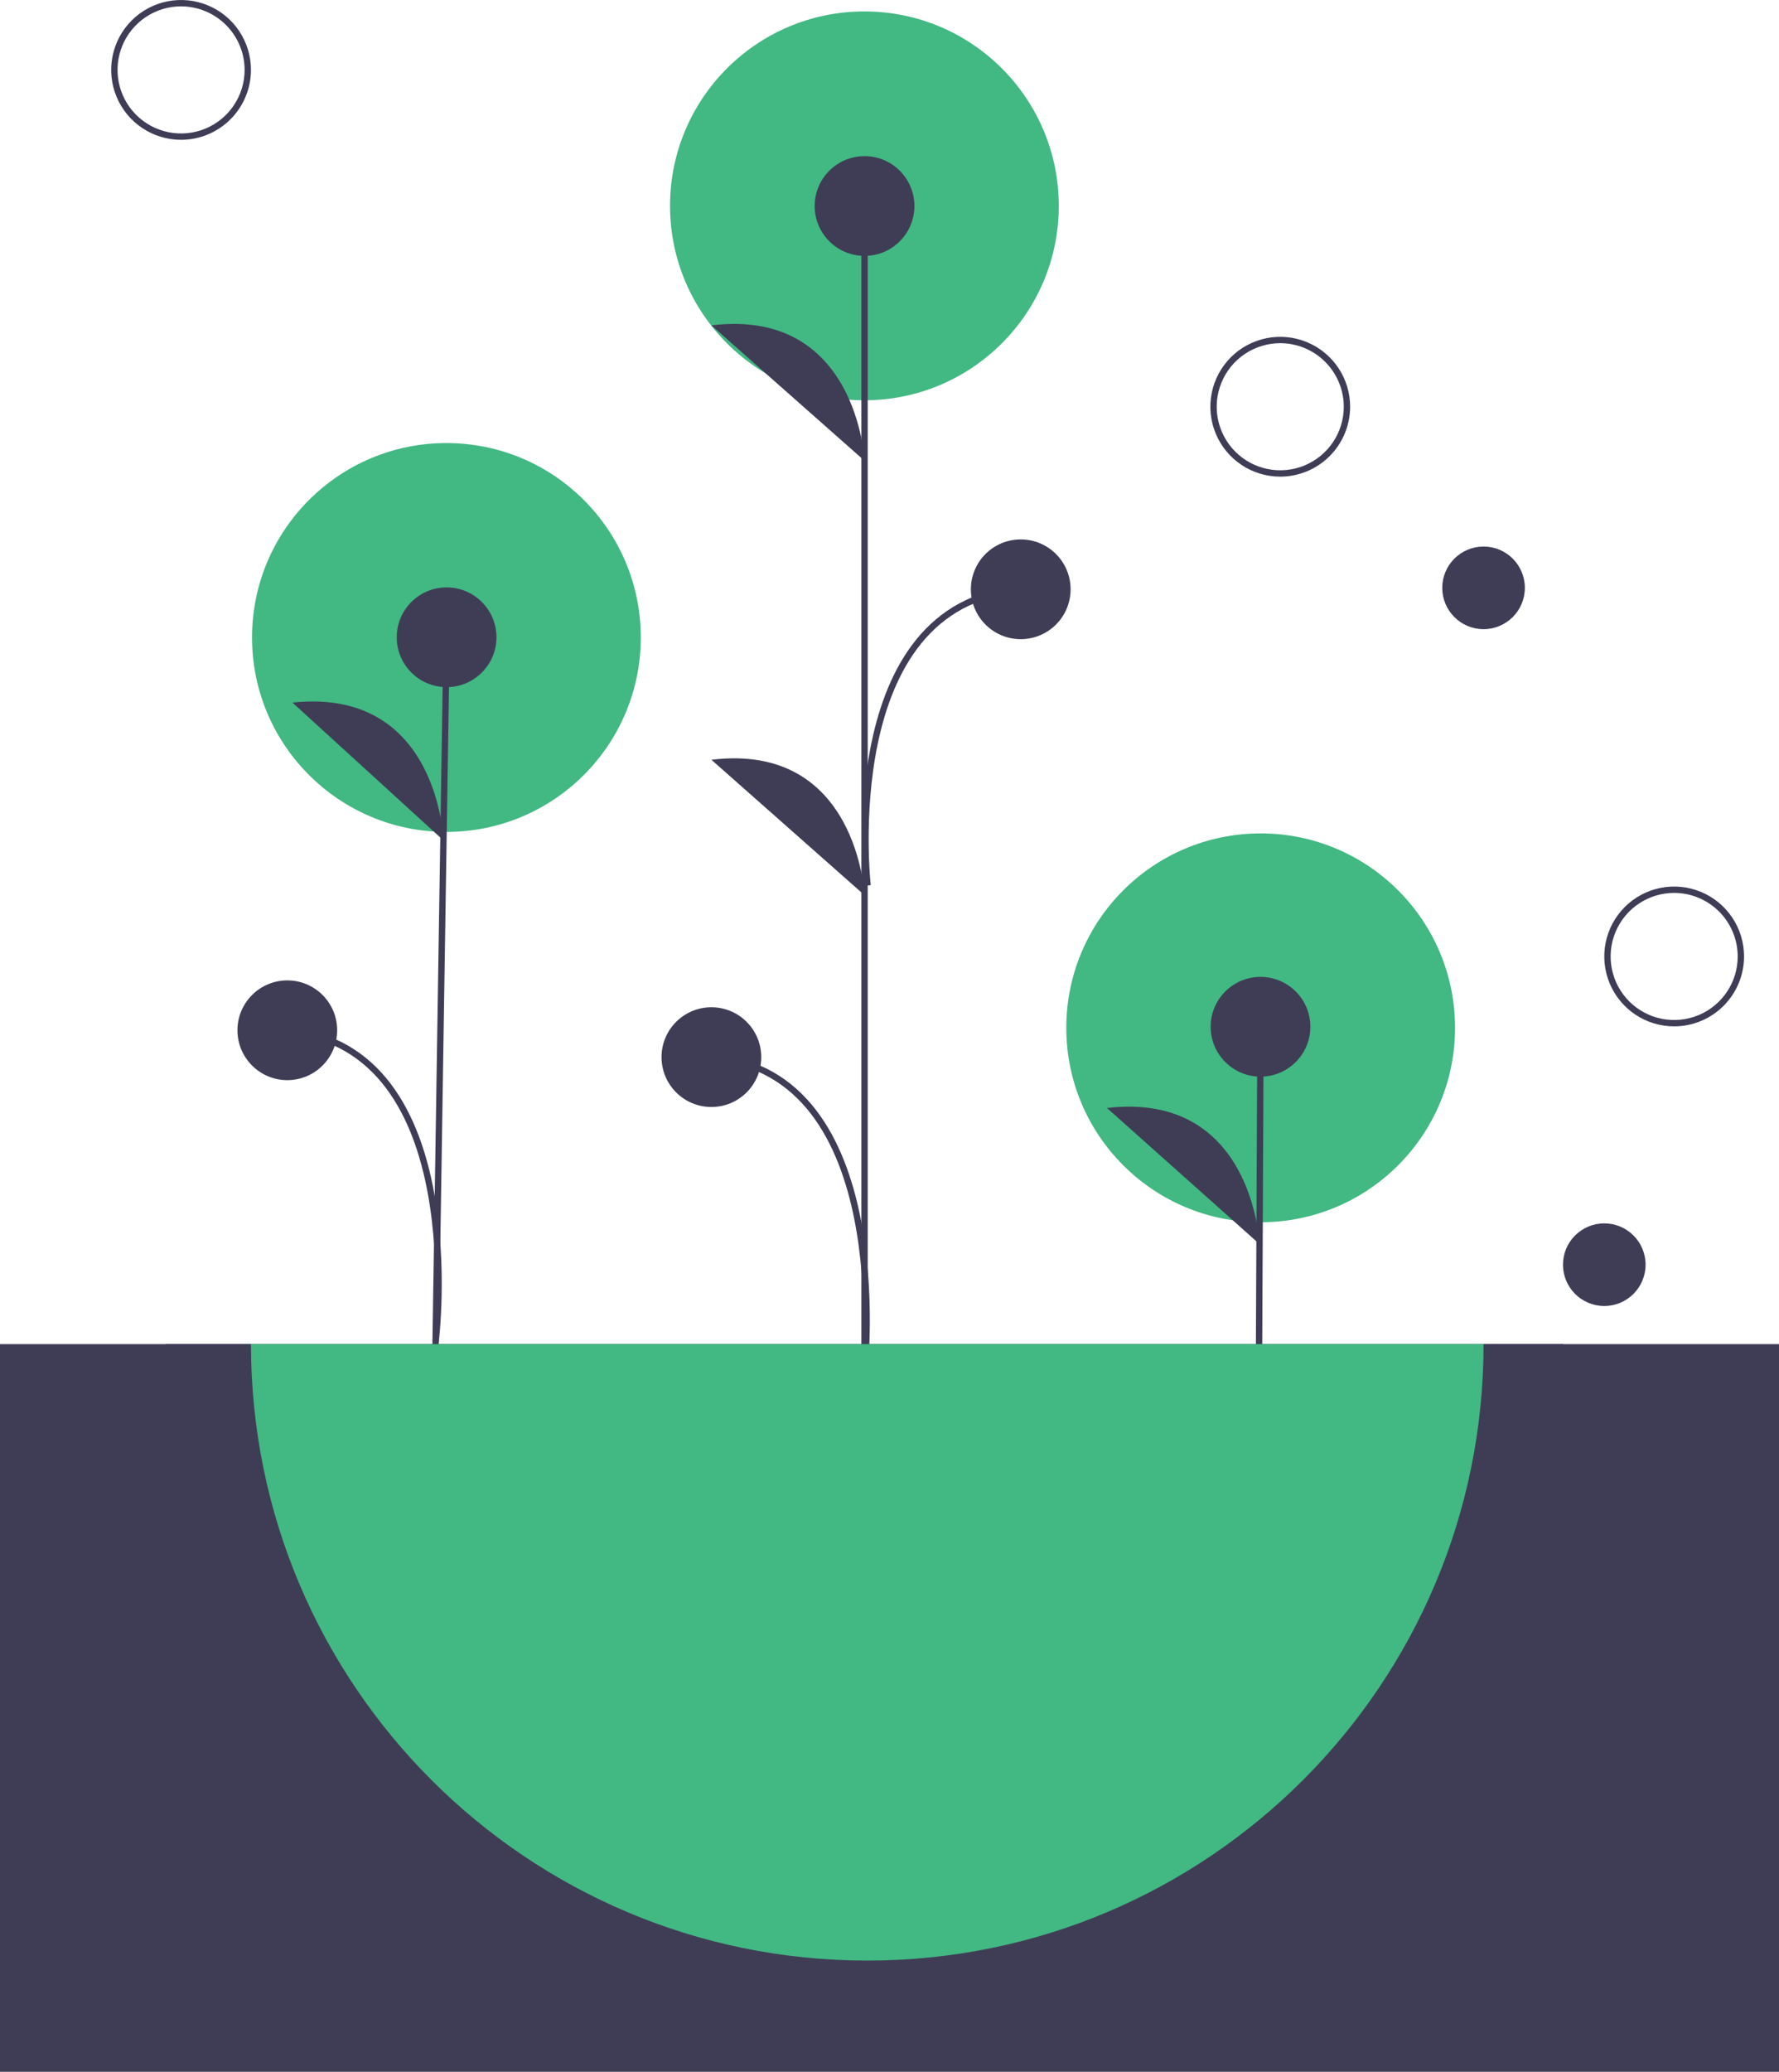 <svg width="560" height="652" viewBox="0 0 560 652" fill="none" xmlns="http://www.w3.org/2000/svg">
    <path d="M492.129 423H52.129V628H492.129V423Z" fill="#3F3D56"/>
    <path d="M396.839 384.649C430.631 384.649 458.024 357.255 458.024 323.463C458.024 289.671 430.631 262.277 396.839 262.277C363.047 262.277 335.653 289.671 335.653 323.463C335.653 357.255 363.047 384.649 396.839 384.649Z" fill="#42B883"/>
    <path d="M396.284 434.114L396.786 323.126" stroke="#3F3D56" stroke-width="2" stroke-miterlimit="10"/>
    <path d="M396.786 338.821C405.454 338.821 412.481 331.794 412.481 323.126C412.481 314.458 405.454 307.431 396.786 307.431C388.117 307.431 381.09 314.458 381.09 323.126C381.09 331.794 388.117 338.821 396.786 338.821Z" fill="#3F3D56"/>
    <path d="M396.477 391.53C396.477 391.53 394.452 343.296 348.463 348.693Z" fill="#3F3D56"/>
    <path d="M140.524 261.806C174.315 261.806 201.709 234.413 201.709 200.621C201.709 166.829 174.315 139.435 140.524 139.435C106.732 139.435 79.338 166.829 79.338 200.621C79.338 234.413 106.732 261.806 140.524 261.806Z" fill="#42B883"/>
    <path d="M137.059 426.503L140.58 200.553" stroke="#3F3D56" stroke-width="2" stroke-miterlimit="10"/>
    <path d="M140.58 216.248C149.249 216.248 156.276 209.221 156.276 200.553C156.276 191.885 149.249 184.858 140.58 184.858C131.912 184.858 124.885 191.885 124.885 200.553C124.885 209.221 131.912 216.248 140.58 216.248Z" fill="#3F3D56"/>
    <path d="M139.584 264.465C139.584 264.465 138.094 216.211 92.047 221.1Z" fill="#3F3D56"/>
    <path d="M137.126 422.189C137.126 422.189 148.66 329.621 90.44 324.228" stroke="#3F3D56" stroke-width="2" stroke-miterlimit="10"/>
    <path d="M90.44 339.924C99.108 339.924 106.135 332.897 106.135 324.228C106.135 315.56 99.108 308.533 90.44 308.533C81.772 308.533 74.745 315.56 74.745 324.228C74.745 332.897 81.772 339.924 90.44 339.924Z" fill="#3F3D56"/>
    <path d="M272.103 125.971C305.895 125.971 333.289 98.577 333.289 64.785C333.289 30.993 305.895 3.6 272.103 3.6C238.311 3.6 210.917 30.993 210.917 64.785C210.917 98.577 238.311 125.971 272.103 125.971Z" fill="#42B883"/>
    <path d="M272.141 435.216V65.01" stroke="#3F3D56" stroke-width="2" stroke-miterlimit="10"/>
    <path d="M272.141 80.53C280.81 80.53 287.837 73.503 287.837 64.835C287.837 56.166 280.81 49.139 272.141 49.139C263.473 49.139 256.446 56.166 256.446 64.835C256.446 73.503 263.473 80.53 272.141 80.53Z" fill="#3F3D56"/>
    <path d="M223.934 348.376C232.602 348.376 239.63 341.349 239.63 332.68C239.63 324.012 232.602 316.985 223.934 316.985C215.266 316.985 208.239 324.012 208.239 332.68C208.239 341.349 215.266 348.376 223.934 348.376Z" fill="#3F3D56"/>
    <path d="M272.141 145.007C272.141 145.007 269.899 96.782 223.934 102.388Z" fill="#3F3D56"/>
    <path d="M272.141 281.719C272.141 281.719 269.899 233.494 223.934 239.1Z" fill="#3F3D56"/>
    <path d="M272.141 430.901C272.141 430.901 282.231 337.165 223.934 332.68" stroke="#3F3D56" stroke-width="2" stroke-miterlimit="10"/>
    <path d="M321.311 201.148C329.98 201.148 337.007 194.121 337.007 185.452C337.007 176.784 329.98 169.757 321.311 169.757C312.643 169.757 305.616 176.784 305.616 185.452C305.616 194.121 312.643 201.148 321.311 201.148Z" fill="#3F3D56"/>
    <path d="M273.104 278.673C273.104 278.673 263.014 189.937 321.311 185.452" stroke="#3F3D56" stroke-width="2" stroke-miterlimit="10"/>
    <path d="M403 150C398.649 150 394.395 148.71 390.777 146.292C387.16 143.875 384.34 140.439 382.675 136.419C381.01 132.399 380.574 127.976 381.423 123.708C382.272 119.44 384.367 115.52 387.444 112.444C390.52 109.367 394.44 107.272 398.708 106.423C402.976 105.574 407.399 106.01 411.419 107.675C415.439 109.34 418.875 112.16 421.292 115.777C423.71 119.395 425 123.649 425 128C424.993 133.833 422.673 139.425 418.549 143.549C414.425 147.673 408.833 149.993 403 150ZM403 108C399.044 108 395.178 109.173 391.889 111.371C388.6 113.568 386.036 116.692 384.522 120.346C383.009 124.001 382.613 128.022 383.384 131.902C384.156 135.781 386.061 139.345 388.858 142.142C391.655 144.939 395.219 146.844 399.098 147.616C402.978 148.387 406.999 147.991 410.654 146.478C414.308 144.964 417.432 142.4 419.629 139.111C421.827 135.822 423 131.956 423 128C422.994 122.698 420.885 117.614 417.135 113.865C413.386 110.115 408.302 108.006 403 108Z" fill="#3F3D56"/>
    <path d="M57 44C52.649 44 48.395 42.71 44.778 40.292C41.16 37.875 38.34 34.439 36.675 30.419C35.01 26.399 34.574 21.976 35.423 17.708C36.272 13.44 38.367 9.52 41.444 6.444C44.52 3.367 48.44 1.272 52.708 0.423C56.976 -0.426 61.399 0.01 65.419 1.675C69.439 3.34 72.875 6.16 75.292 9.777C77.71 13.395 79 17.649 79 22C78.993 27.833 76.674 33.425 72.549 37.549C68.425 41.673 62.833 43.993 57 44ZM57 2C53.044 2 49.178 3.173 45.889 5.371C42.6 7.568 40.036 10.692 38.522 14.346C37.009 18.001 36.613 22.022 37.384 25.902C38.156 29.781 40.061 33.345 42.858 36.142C45.655 38.939 49.219 40.844 53.098 41.616C56.978 42.387 60.999 41.991 64.654 40.478C68.308 38.964 71.432 36.4 73.629 33.111C75.827 29.822 77 25.956 77 22C76.994 16.698 74.885 11.614 71.135 7.865C67.386 4.115 62.303 2.006 57 2Z" fill="#3F3D56"/>
    <path d="M527 323C522.649 323 518.395 321.71 514.777 319.292C511.16 316.875 508.34 313.439 506.675 309.419C505.01 305.399 504.574 300.976 505.423 296.708C506.272 292.44 508.367 288.52 511.444 285.444C514.52 282.367 518.44 280.272 522.708 279.423C526.976 278.574 531.399 279.01 535.419 280.675C539.439 282.34 542.875 285.16 545.292 288.777C547.71 292.395 549 296.649 549 301C548.993 306.833 546.673 312.425 542.549 316.549C538.425 320.673 532.833 322.993 527 323ZM527 281C523.044 281 519.178 282.173 515.889 284.371C512.6 286.568 510.036 289.692 508.522 293.346C507.009 297.001 506.613 301.022 507.384 304.902C508.156 308.781 510.061 312.345 512.858 315.142C515.655 317.939 519.219 319.844 523.098 320.616C526.978 321.387 530.999 320.991 534.654 319.478C538.308 317.964 541.432 315.4 543.629 312.111C545.827 308.822 547 304.956 547 301C546.994 295.698 544.885 290.614 541.135 286.865C537.386 283.115 532.302 281.006 527 281Z" fill="#3F3D56"/>
    <path d="M467 198C474.18 198 480 192.18 480 185C480 177.82 474.18 172 467 172C459.82 172 454 177.82 454 185C454 192.18 459.82 198 467 198Z" fill="#3F3D56"/>
    <path d="M505 411C512.18 411 518 405.18 518 398C518 390.82 512.18 385 505 385C497.82 385 492 390.82 492 398C492 405.18 497.82 411 505 411Z" fill="#3F3D56"/>
    <path d="M560 652V423H467C467 530.143 380.143 617 273 617C165.857 617 79 530.143 79 423H0V652H560Z" fill="#3F3D56"/>
    <path d="M273 617C380.143 617 467 530.143 467 423H79C79 530.143 165.857 617 273 617Z" fill="#42B883"/>
</svg>
